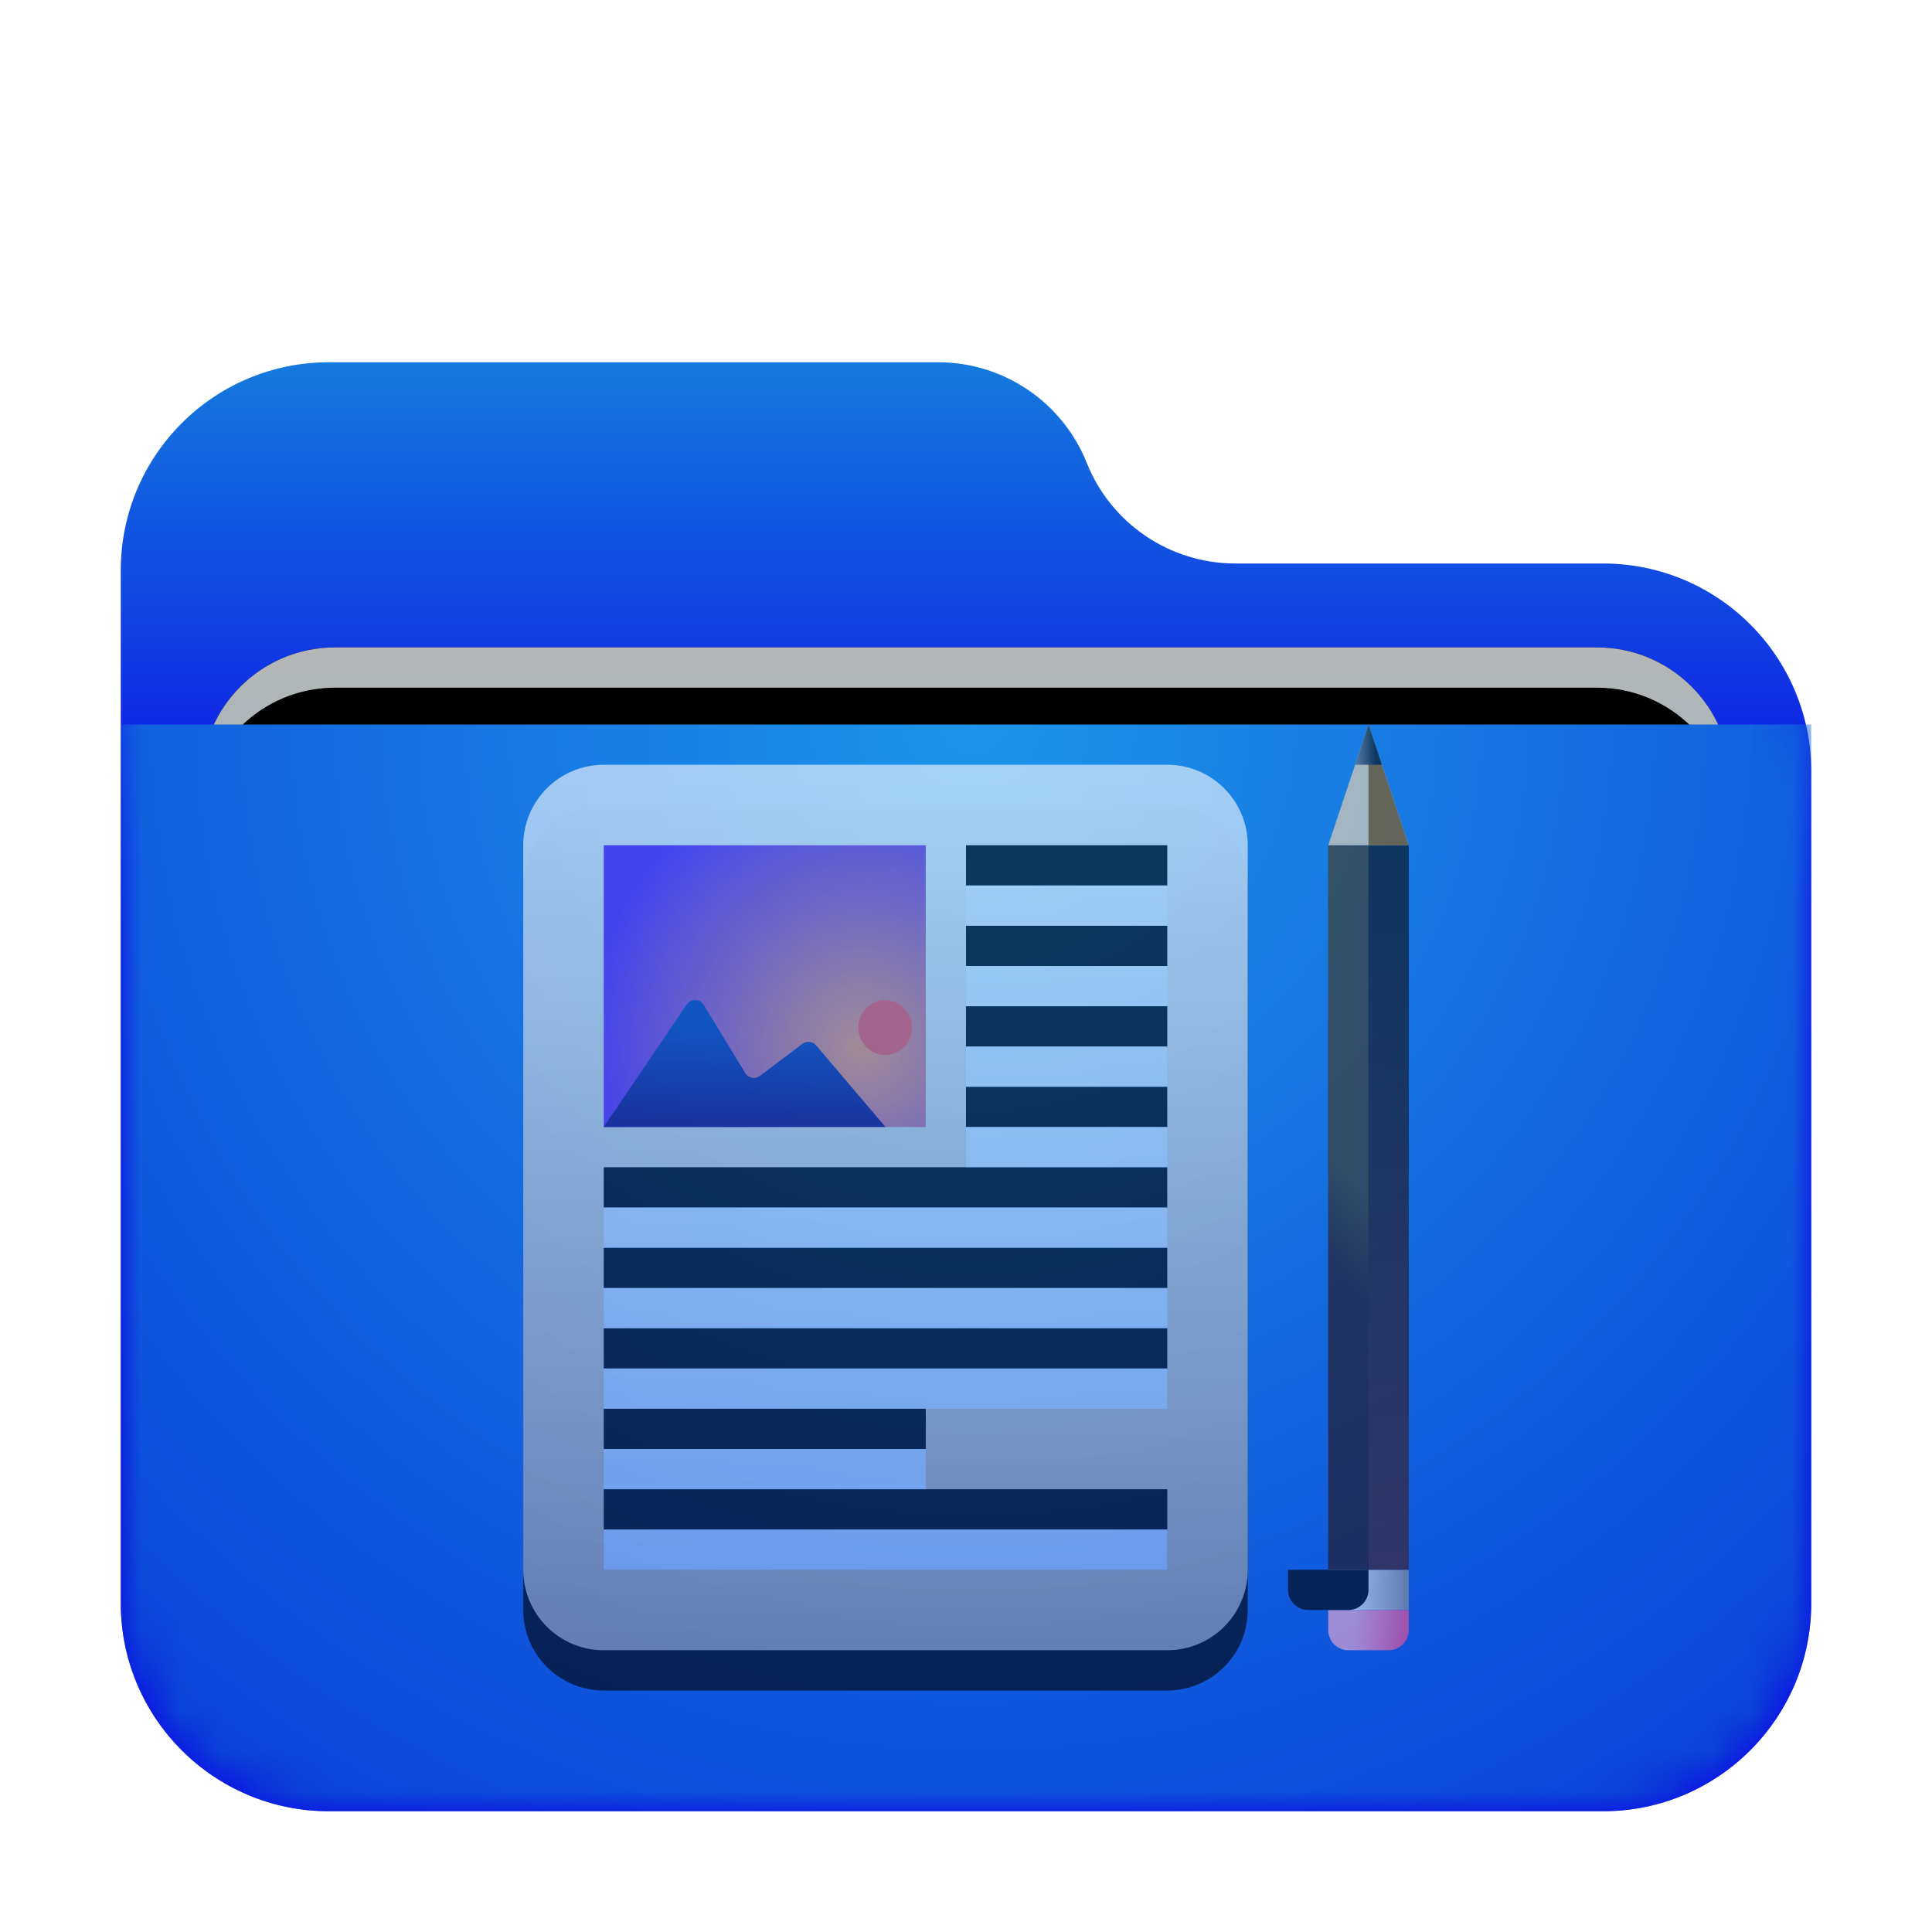 <svg xmlns="http://www.w3.org/2000/svg" xmlns:xlink="http://www.w3.org/1999/xlink" width="48" height="48" viewBox="0 0 48 48">
  <defs>
    <filter id="folder-documents-a" width="131%" height="136.1%" x="-15.5%" y="-18.1%" filterUnits="objectBoundingBox">
      <feOffset dy="1" in="SourceAlpha" result="shadowOffsetOuter1"/>
      <feGaussianBlur in="shadowOffsetOuter1" result="shadowBlurOuter1" stdDeviation="1"/>
      <feComposite in="shadowBlurOuter1" in2="SourceAlpha" operator="out" result="shadowBlurOuter1"/>
      <feColorMatrix in="shadowBlurOuter1" result="shadowMatrixOuter1" values="0 0 0 0 0   0 0 0 0 0   0 0 0 0 0  0 0 0 0.2 0"/>
      <feMerge>
        <feMergeNode in="shadowMatrixOuter1"/>
        <feMergeNode in="SourceGraphic"/>
      </feMerge>
    </filter>
    <linearGradient id="folder-documents-c" x1="50%" x2="50%" y1="0%" y2="37.968%">
      <stop offset="0%" stop-color="#147ADD"/>
      <stop offset="100%" stop-color="#0D00E9"/>
    </linearGradient>
    <path id="folder-documents-b" d="M24,2.5 C24.604,4.01 26.066,5 27.693,5 L36.829,5 C39.685,5 42,7.315 42,10.171 L42,30.829 C42,33.685 39.685,36 36.829,36 L5.171,36 C2.315,36 -4.13946316e-14,33.685 -4.26325641e-14,30.829 L-4.26325641e-14,5.171 C-4.38704967e-14,2.315 2.315,-3.23379704e-14 5.171,-3.19744231e-14 L20.307,-3.19744231e-14 C21.934,-3.13849777e-14 23.396,0.99 24,2.5 Z"/>
    <linearGradient id="folder-documents-g" x1="50%" x2="50%" y1="0%" y2="77.929%">
      <stop offset="0%" stop-color="#B5B7B8"/>
      <stop offset="100%" stop-color="#80B0BD"/>
    </linearGradient>
    <path id="folder-documents-f" d="M5.324,7.085 L36.676,7.085 C38.512,7.085 40,8.573 40,10.409 L40,19.76 C40,21.596 38.512,23.085 36.676,23.085 L5.324,23.085 C3.488,23.085 2,21.596 2,19.76 L2,10.409 C2,8.573 3.488,7.085 5.324,7.085 Z"/>
    <filter id="folder-documents-e" width="107.9%" height="120.9%" x="-3.9%" y="-9.5%" filterUnits="objectBoundingBox">
      <feOffset in="SourceAlpha" result="shadowOffsetOuter1"/>
      <feGaussianBlur in="shadowOffsetOuter1" result="shadowBlurOuter1" stdDeviation=".5"/>
      <feColorMatrix in="shadowBlurOuter1" values="0 0 0 0 0   0 0 0 0 0   0 0 0 0 0  0 0 0 0.2 0"/>
    </filter>
    <filter id="folder-documents-h" width="107.9%" height="120.9%" x="-3.9%" y="-9.5%" filterUnits="objectBoundingBox">
      <feOffset dy="1" in="SourceAlpha" result="shadowOffsetInner1"/>
      <feComposite in="shadowOffsetInner1" in2="SourceAlpha" k2="-1" k3="1" operator="arithmetic" result="shadowInnerInner1"/>
      <feColorMatrix in="shadowInnerInner1" values="0 0 0 0 0.827   0 0 0 0 0.827   0 0 0 0 0.827  0 0 0 0.5 0"/>
    </filter>
    <radialGradient id="folder-documents-i" cx="50%" cy="0%" r="117.613%" fx="50%" fy="0%" gradientTransform="matrix(.062 .995 -.64 .096 .47 -.498)">
      <stop offset="0%" stop-color="#1D95E9"/>
      <stop offset="100%" stop-color="#0B43D8"/>
    </radialGradient>
    <linearGradient id="folder-documents-l" x1="50%" x2="50%" y1="0%" y2="100%">
      <stop offset="0%" stop-color="#FFF"/>
      <stop offset="100%" stop-color="#FFF" stop-opacity=".6"/>
    </linearGradient>
    <path id="folder-documents-k" d="M16,0.947 C17.105,0.947 18,1.842 18,2.947 L18,20.947 C18,22.051 17.105,22.947 16,22.947 L2,22.947 C0.895,22.947 -4.5461208e-13,22.051 -4.54747351e-13,20.947 L-4.54747351e-13,2.947 C-4.54882622e-13,1.842 0.895,0.947 2,0.947 L16,0.947 Z M16,18.947 L2,18.947 L2,19.947 L16,19.947 L16,18.947 Z M10,16.947 L2,16.947 L2,17.947 L10,17.947 L10,16.947 Z M16,14.947 L2,14.947 L2,15.947 L16,15.947 L16,14.947 Z M16,12.947 L2,12.947 L2,13.947 L16,13.947 L16,12.947 Z M16,10.947 L2,10.947 L2,11.947 L16,11.947 L16,10.947 Z M16,8.947 L11,8.947 L11,9.947 L16,9.947 L16,8.947 Z M16,6.947 L11,6.947 L11,7.947 L16,7.947 L16,6.947 Z M16,4.947 L11,4.947 L11,5.947 L16,5.947 L16,4.947 Z M16,2.947 L11,2.947 L11,3.947 L16,3.947 L16,2.947 Z"/>
    <filter id="folder-documents-j" width="138.9%" height="131.8%" x="-19.4%" y="-11.4%" filterUnits="objectBoundingBox">
      <feOffset dy="1" in="SourceAlpha" result="shadowOffsetOuter1"/>
      <feGaussianBlur in="shadowOffsetOuter1" result="shadowBlurOuter1" stdDeviation="1"/>
      <feColorMatrix in="shadowBlurOuter1" values="0 0 0 0 0   0 0 0 0 0.429   0 0 0 0 0.969  0 0 0 0.5 0"/>
    </filter>
    <radialGradient id="folder-documents-m" cx="79.957%" cy="71.832%" r="100%" fx="79.957%" fy="71.832%" gradientTransform="matrix(0 -1 .875 0 .171 1.518)">
      <stop offset="0%" stop-color="#FA9361"/>
      <stop offset="100%" stop-color="#5F1CF7"/>
    </radialGradient>
    <linearGradient id="folder-documents-n" x1="50%" x2="50%" y1="20.953%" y2="100%">
      <stop offset="0%" stop-color="#0E3BAC"/>
      <stop offset="100%" stop-color="#1A0570"/>
    </linearGradient>
    <linearGradient id="folder-documents-o" x1="50%" x2="50%" y1="0%" y2="100%">
      <stop offset="0%" stop-color="#242424"/>
      <stop offset="100%"/>
    </linearGradient>
    <linearGradient id="folder-documents-p" x1="29.396%" x2="100%" y1="60.605%" y2="60.605%">
      <stop offset="0%" stop-color="#F6F6F6"/>
      <stop offset="100%" stop-color="#939393"/>
    </linearGradient>
    <linearGradient id="folder-documents-q" x1="32.652%" x2="100%" y1="41.854%" y2="45.792%">
      <stop offset="0%" stop-color="#FCAFD2"/>
      <stop offset="100%" stop-color="#FF4B8D"/>
    </linearGradient>
    <path id="folder-documents-r" d="M0,22 L2,22 L2,22.5 C2,22.776 1.776,23 1.5,23 L0.5,23 C0.224,23 3.38176876e-17,22.776 0,22.5 L0,22 L0,22 Z"/>
    <filter id="folder-documents-s" width="200%" height="300%" x="-50%" y="-100%" filterUnits="objectBoundingBox">
      <feGaussianBlur in="SourceAlpha" result="shadowBlurInner1" stdDeviation=".5"/>
      <feOffset dx="-1" dy="-1" in="shadowBlurInner1" result="shadowOffsetInner1"/>
      <feComposite in="shadowOffsetInner1" in2="SourceAlpha" k2="-1" k3="1" operator="arithmetic" result="shadowInnerInner1"/>
      <feColorMatrix in="shadowInnerInner1" values="0 0 0 0 0.377   0 0 0 0 0   0 0 0 0 0  0 0 0 0.5 0"/>
    </filter>
    <linearGradient id="folder-documents-t" x1="50.806%" x2="49.846%" y1="45.328%" y2="60.059%">
      <stop offset="0%" stop-color="#463417"/>
      <stop offset="100%" stop-color="#281212"/>
    </linearGradient>
    <linearGradient id="folder-documents-u" x1="50%" x2="50%" y1="0%" y2="100%">
      <stop offset="0%" stop-color="#080808"/>
      <stop offset="100%" stop-color="#481D1D"/>
    </linearGradient>
    <linearGradient id="folder-documents-v" x1="11.779%" x2="76.358%" y1="79.249%" y2="79.249%">
      <stop offset="0%" stop-color="#6A6A6A"/>
      <stop offset="100%" stop-color="#0A0A0A"/>
    </linearGradient>
  </defs>
  <g fill="none" fill-rule="evenodd">
    <g filter="url(#folder-documents-a)" transform="translate(3 8)">
      <mask id="folder-documents-d" fill="#fff">
        <use xlink:href="#folder-documents-b"/>
      </mask>
      <use fill="url(#folder-documents-c)" xlink:href="#folder-documents-b"/>
      <g mask="url(#folder-documents-d)">
        <use fill="#000" filter="url(#folder-documents-e)" xlink:href="#folder-documents-f"/>
        <use fill="url(#folder-documents-g)" xlink:href="#folder-documents-f"/>
        <use fill="#000" filter="url(#folder-documents-h)" xlink:href="#folder-documents-f"/>
      </g>
      <g fill="url(#folder-documents-i)" mask="url(#folder-documents-d)">
        <path d="M-3.55271368e-15,0.375 L42,0.375 L42,22.204 C42,25.06 39.685,27.375 36.829,27.375 L5.171,27.375 C2.315,27.375 -2.31478116e-15,25.06 -3.55271368e-15,22.204 L-3.55271368e-15,0.375 L-3.55271368e-15,0.375 Z" transform="translate(0 8.625)"/>
      </g>
    </g>
    <g opacity=".6" transform="translate(13 18)">
      <g transform="translate(0 .053)">
        <use fill="#000" filter="url(#folder-documents-j)" xlink:href="#folder-documents-k"/>
        <use fill="url(#folder-documents-l)" xlink:href="#folder-documents-k"/>
        <polygon fill="url(#folder-documents-m)" points="2 2.947 10 2.947 10 9.947 2 9.947"/>
        <path fill="#FF5151" d="M8.991,8.157 C9.359,8.157 9.657,7.853 9.657,7.477 C9.657,7.102 9.359,6.797 8.991,6.797 C8.624,6.797 8.325,7.102 8.325,7.477 C8.325,7.853 8.624,8.157 8.991,8.157 Z"/>
        <path fill="url(#folder-documents-n)" d="M2,9.947 L9,9.947 L7.275,7.919 C7.189,7.818 7.04,7.802 6.934,7.882 L5.881,8.677 C5.771,8.76 5.614,8.738 5.531,8.628 C5.526,8.621 5.521,8.615 5.517,8.608 L4.483,6.912 C4.411,6.794 4.257,6.756 4.139,6.828 C4.109,6.847 4.082,6.872 4.062,6.902 L2,9.947 L2,9.947 Z"/>
      </g>
      <g transform="translate(20)">
        <polygon fill="url(#folder-documents-o)" points="0 3 2 3 2 21 0 21"/>
        <rect width="2" height="1" y="21" fill="url(#folder-documents-p)"/>
        <use fill="url(#folder-documents-q)" xlink:href="#folder-documents-r"/>
        <use fill="#000" filter="url(#folder-documents-s)" xlink:href="#folder-documents-r"/>
        <polygon fill="url(#folder-documents-t)" points="0 3 1 3 1 21 0 21"/>
        <polygon fill="url(#folder-documents-u)" points="1 3 2 3 2 21 1 21"/>
        <polygon fill="#FFDCAC" points="1 0 2 3 0 3"/>
        <polygon fill="#965600" points="1 0 2 3 1 3"/>
        <path fill="url(#folder-documents-v)" d="M1,0 L1.333,1 L0.667,1 L1,0 Z"/>
      </g>
    </g>
  </g>
</svg>
